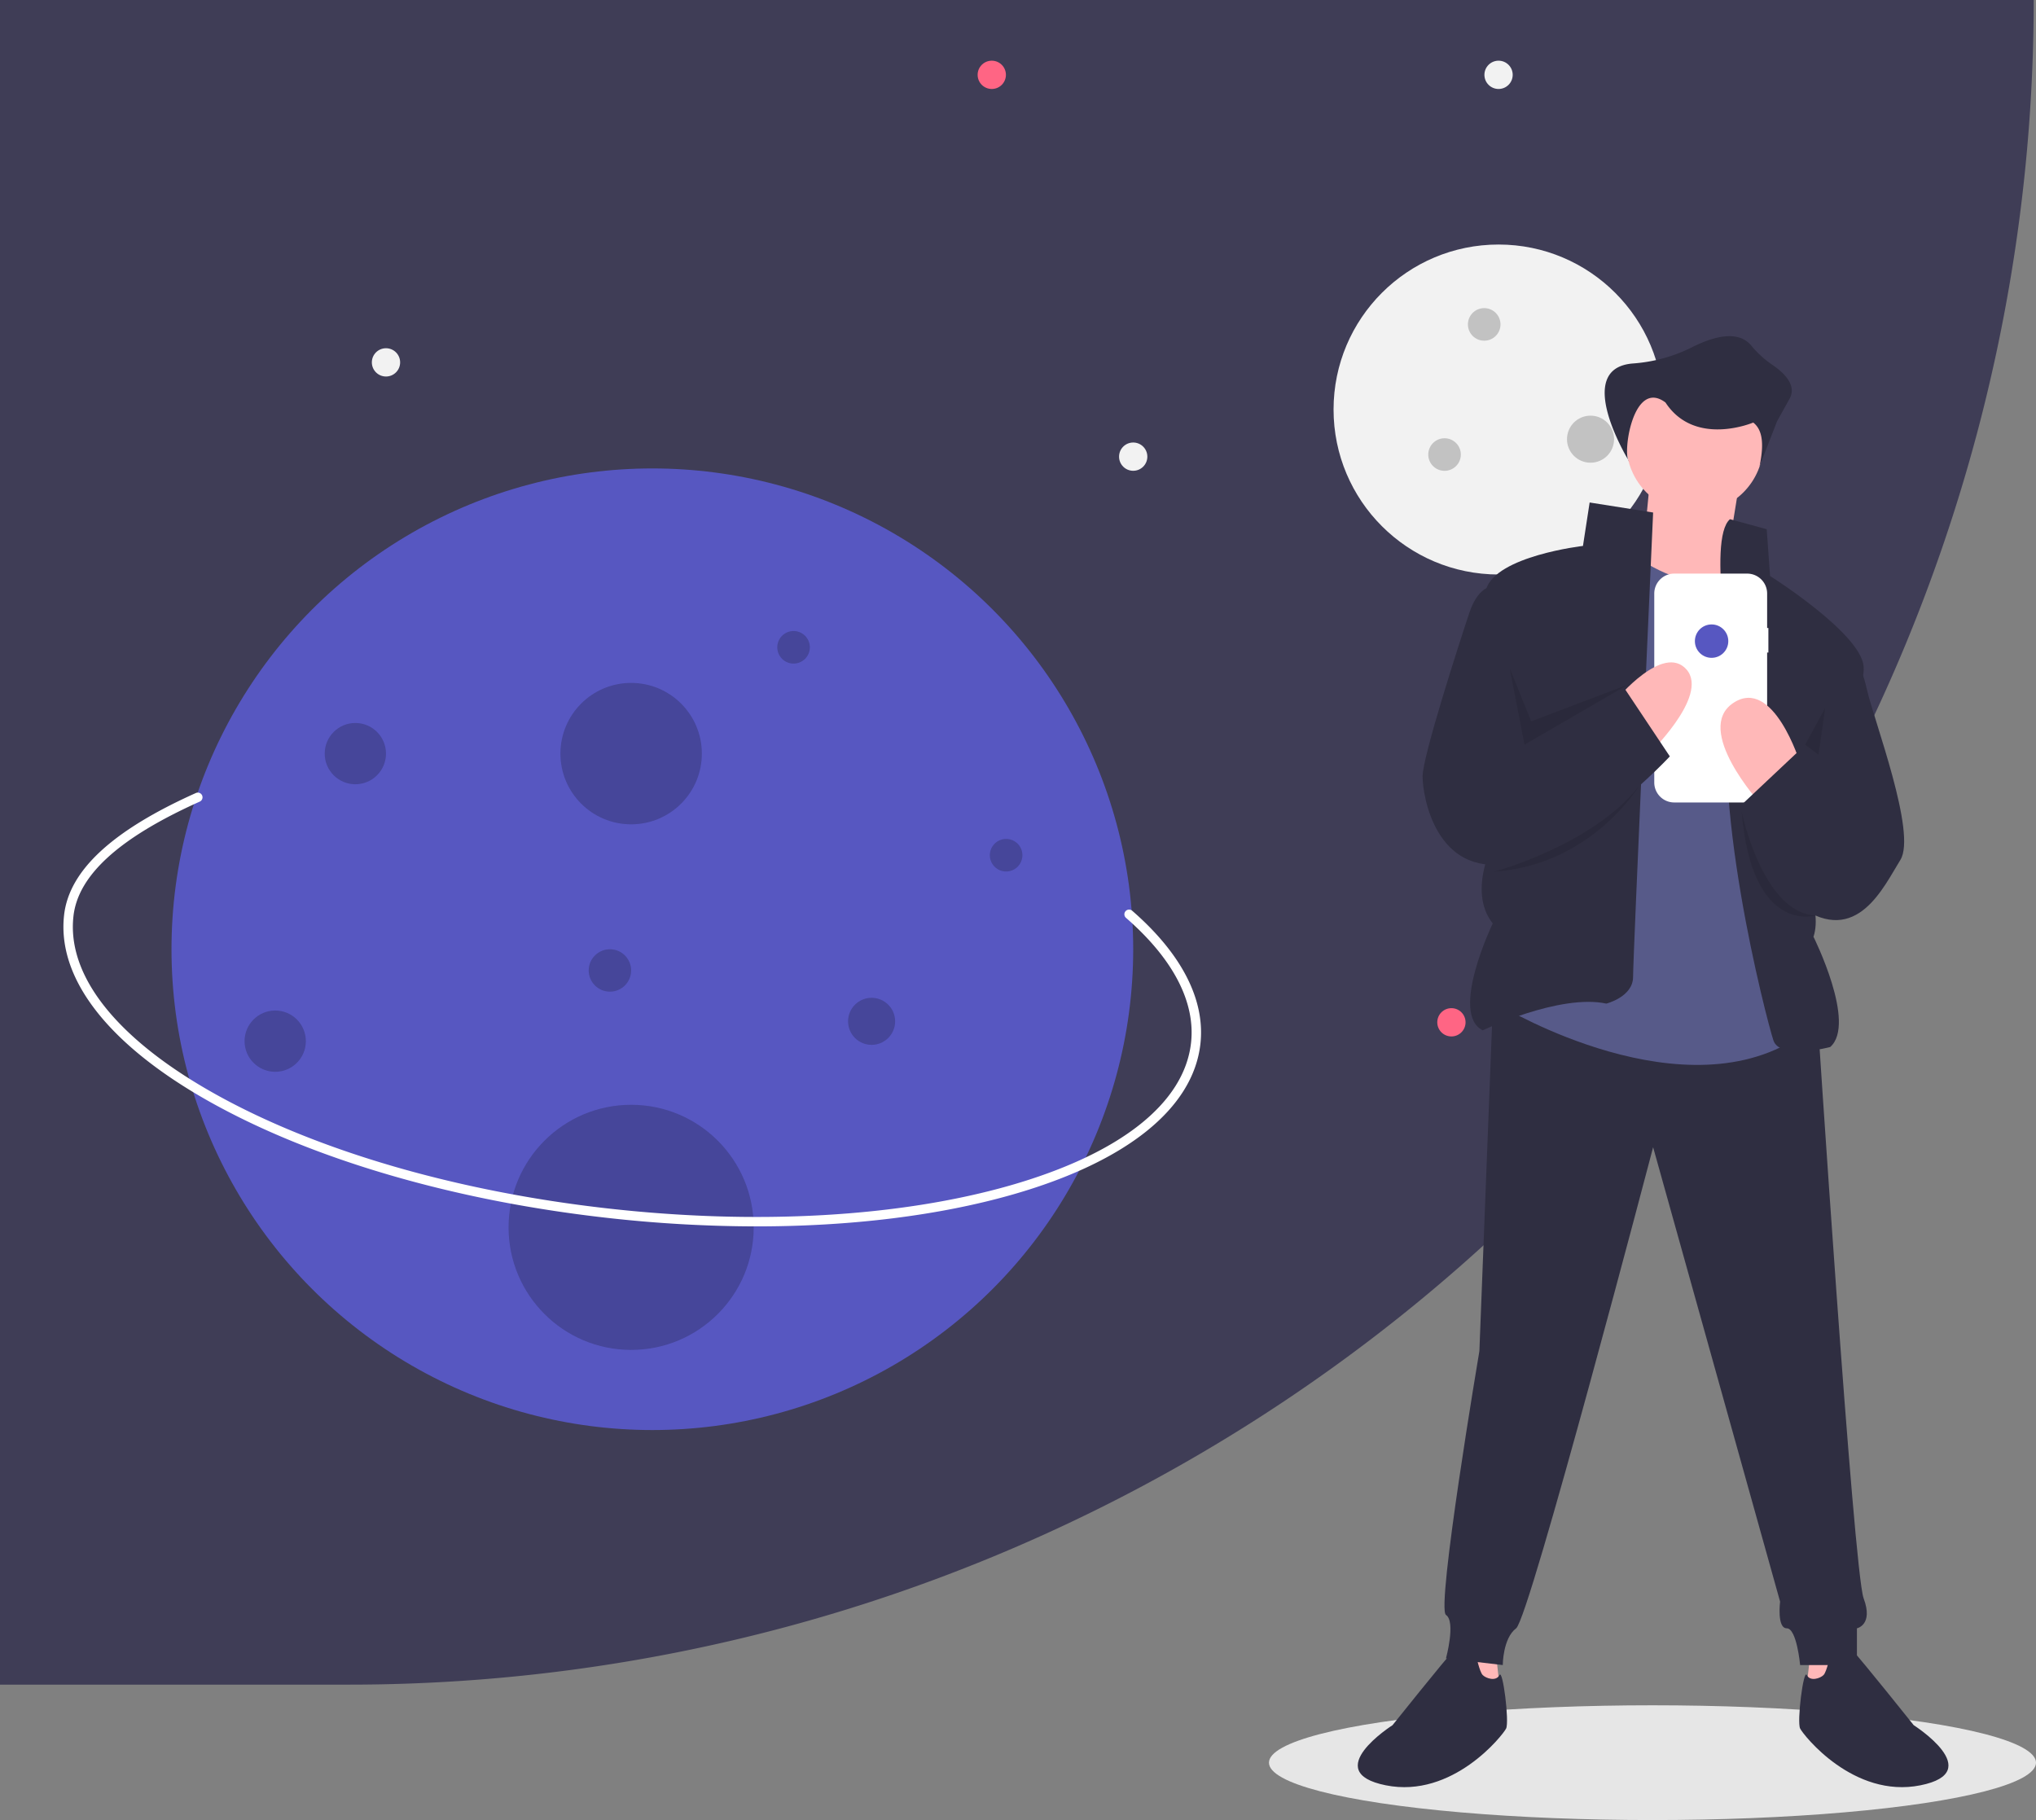 <svg id="a0910be2-6cb3-414b-9b74-c9f97494131d" data-name="Layer 1" xmlns="http://www.w3.org/2000/svg" width="887" height="793" viewBox="0 0 887 793"><rect x="0" y="0" width="887" height="793" fill="#808080" stroke="none"/><title>lost_online</title><ellipse cx="719.917" cy="768" rx="167.083" ry="25" fill="#e6e6e6"/><path d="M0,0H886a0,0,0,0,1,0,0V.001A733.999,733.999,0,0,1,152.001,734H0a0,0,0,0,1,0,0V0A0,0,0,0,1,0,0Z" fill="#3f3d56"/><circle cx="652.859" cy="178.425" r="71.883" fill="#f2f2f2"/><circle cx="432.075" cy="32.605" r="6.161" fill="#ff6584"/><circle cx="632.321" cy="445.419" r="6.161" fill="#ff6584"/><circle cx="652.859" cy="32.605" r="6.161" fill="#f2f2f2"/><circle cx="739.119" cy="329.38" r="6.161" fill="#f2f2f2"/><circle cx="493.689" cy="198.963" r="6.161" fill="#f2f2f2"/><circle cx="168.161" cy="157.887" r="6.161" fill="#f2f2f2"/><circle cx="284.201" cy="413.585" r="209.488" fill="#5757c1"/><circle cx="274.959" cy="328.353" r="30.807" opacity="0.2"/><circle cx="274.959" cy="534.76" r="53.399" opacity="0.2"/><circle cx="119.897" cy="453.635" r="13.35" opacity="0.2"/><circle cx="646.606" cy="141.346" r="7.097" opacity="0.2"/><circle cx="345.724" cy="282.032" r="7.097" opacity="0.2"/><circle cx="265.717" cy="422.828" r="9.242" opacity="0.2"/><circle cx="629.332" cy="198.046" r="7.097" opacity="0.2"/><circle cx="438.328" cy="372.619" r="7.097" opacity="0.2"/><circle cx="692.927" cy="191.353" r="10.251" opacity="0.2"/><circle cx="379.721" cy="444.998" r="10.251" opacity="0.2"/><circle cx="154.812" cy="328.353" r="13.35" opacity="0.2"/><path d="M486.089,587.838a586.023,586.023,0,0,1-65.929-3.81c-65.831-7.476-126.546-25.142-170.959-49.743-44.957-24.902-67.962-54.061-64.777-82.104,2.206-19.429,20.985-36.819,57.41-53.162a2.054,2.054,0,0,1,1.682,3.749c-34.987,15.697-52.981,32.012-55.01,49.877-2.985,26.285,19.277,54.003,62.686,78.048,43.952,24.346,104.124,41.837,169.432,49.254,65.308,7.417,127.869,3.863,176.162-10.006,47.696-13.699,75.607-35.718,78.591-62.003,2.02-17.782-7.775-36.637-28.325-54.526a2.054,2.054,0,0,1,2.698-3.099c21.615,18.817,31.888,38.904,29.709,58.088-3.185,28.043-32.142,51.301-81.538,65.487C565.758,583.124,527.371,587.838,486.089,587.838Z" transform="translate(-156.5 -53.5)" fill="#fff"/><polygon points="651.786 721.101 653.241 734.201 640.142 732.745 640.142 716.734 651.786 721.101" fill="#ffb8b8"/><polygon points="788.607 721.101 787.151 734.201 800.251 732.745 800.251 716.734 788.607 721.101" fill="#ffb8b8"/><path d="M806.83,492.226l-5.822,149.921s-18.922,112.077-14.555,114.988,0,18.922,0,18.922l24.744,2.911s0-11.644,5.822-16.011,59.677-209.598,59.677-209.598l55.311,197.954s-1.456,11.644,2.911,11.644,5.822,16.011,5.822,16.011H965.485v-16.011s7.278-1.456,2.911-13.1-20.378-257.631-20.378-257.631Z" transform="translate(-156.5 -53.5)" fill="#2f2e41"/><path d="M799.553,774.601s-7.278-4.367-10.189-1.456-26.2,32.022-26.2,32.022-32.022,20.378-2.911,26.2,50.944-21.833,52.4-24.744-1.456-26.2-2.911-23.289-5.822,1.456-7.278,0S799.553,774.601,799.553,774.601Z" transform="translate(-156.5 -53.5)" fill="#2f2e41"/><path d="M953.84,774.601s7.278-4.367,10.189-1.456,26.2,32.022,26.2,32.022,32.022,20.378,2.911,26.2-50.944-21.833-52.4-24.744,1.456-26.2,2.911-23.289,5.822,1.456,7.278,0S953.84,774.601,953.84,774.601Z" transform="translate(-156.5 -53.5)" fill="#2f2e41"/><circle cx="738.391" cy="193.466" r="29.839" fill="#ffb8b8"/><polygon points="718.741 210.205 714.374 255.327 749.307 262.605 758.041 208.75 718.741 210.205" fill="#ffb8b8"/><path d="M911.629,298.638s-8.733,18.922-40.755-1.456L811.197,492.226s80.055,48.033,130.999,11.644L924.729,307.371Z" transform="translate(-156.5 -53.5)" fill="#575a89"/><path d="M876.696,276.805l-27.655-4.367L846.13,291.36s-37.844,4.367-42.211,18.922l4.367,107.71s-13.1,23.289-1.456,37.844c0,0-18.922,39.3-4.367,46.577,0,0,33.477-16.011,53.855-11.644,0,0,11.644-2.911,11.644-11.644S876.696,276.805,876.696,276.805Z" transform="translate(-156.5 -53.5)" fill="#2f2e41"/><path d="M910.174,279.716l16.011,4.367,1.456,20.378s39.3,24.744,40.755,39.3-29.111,84.422-29.111,84.422,11.644,20.378,7.278,33.478c0,0,18.922,37.844,7.278,48.033,0,0-21.833,5.822-24.744-2.911s-29.111-109.166-17.467-157.199C911.629,349.582,899.985,288.449,910.174,279.716Z" transform="translate(-156.5 -53.5)" fill="#2f2e41"/><path d="M926.913,327.118h-.548V312.11a8.686,8.686,0,0,0-8.686-8.686h-31.797a8.686,8.686,0,0,0-8.686,8.686v82.337a8.686,8.686,0,0,0,8.686,8.686h31.797a8.686,8.686,0,0,0,8.686-8.686V337.802h.548Z" transform="translate(-156.5 -53.5)" fill="#fff"/><path d="M940.74,385.971S929.096,348.127,911.629,359.771s11.644,43.666,11.644,43.666Z" transform="translate(-156.5 -53.5)" fill="#ffb8b8"/><path d="M860.685,358.315s20.378-24.744,30.566-13.1-17.467,37.844-17.467,37.844Z" transform="translate(-156.5 -53.5)" fill="#ffb8b8"/><path d="M808.286,308.827s-7.278-1.456-11.644,11.644-20.378,62.588-20.378,71.322,5.822,43.666,37.844,37.844,69.866-46.577,69.866-46.577l-20.378-30.566-43.666,26.2Z" transform="translate(-156.5 -53.5)" fill="#2f2e41"/><polygon points="658.075 293.062 664.158 324.465 709.28 298.266 667.069 314.277 657.763 291.188 658.075 293.062" opacity="0.1"/><polygon points="786.424 324.465 792.246 328.832 795.157 308.454 786.424 324.465" opacity="0.1"/><path d="M807.558,433.276s42.753-11.631,62.86-37.11C870.418,396.166,849.769,430.365,807.558,433.276Z" transform="translate(-156.5 -53.5)" opacity="0.1"/><path d="M915.268,407.076s9.003,44.059,32.157,45.318C947.425,452.395,919.635,460.931,915.268,407.076Z" transform="translate(-156.5 -53.5)" opacity="0.1"/><path d="M962.574,337.938s4.367,2.911,7.278,16.011,21.833,62.588,14.555,74.233-18.922,37.844-43.666,20.378l-24.744-45.122,24.744-23.289,10.189,7.278Z" transform="translate(-156.5 -53.5)" fill="#2f2e41"/><path d="M866.246,254.534s-25.025-40.558,1.63-42.667a67.956,67.956,0,0,0,25.562-6.965c8.836-4.496,19.957-7.914,25.876-.992a43.978,43.978,0,0,0,8.946,8.288c5.199,3.448,11.214,9.037,7.883,15.033l-5.461,9.829-7.645,19.659c1.78-8.479,1.825-15.599-2.73-19.113,0,0-25.416,10.816-38.225-8.737C867.743,218.11,863.181,251.973,866.246,254.534Z" transform="translate(-156.5 -53.5)" fill="#2f2e41"/><circle cx="745.668" cy="279.343" r="7.278" fill="#5757c1"/></svg>